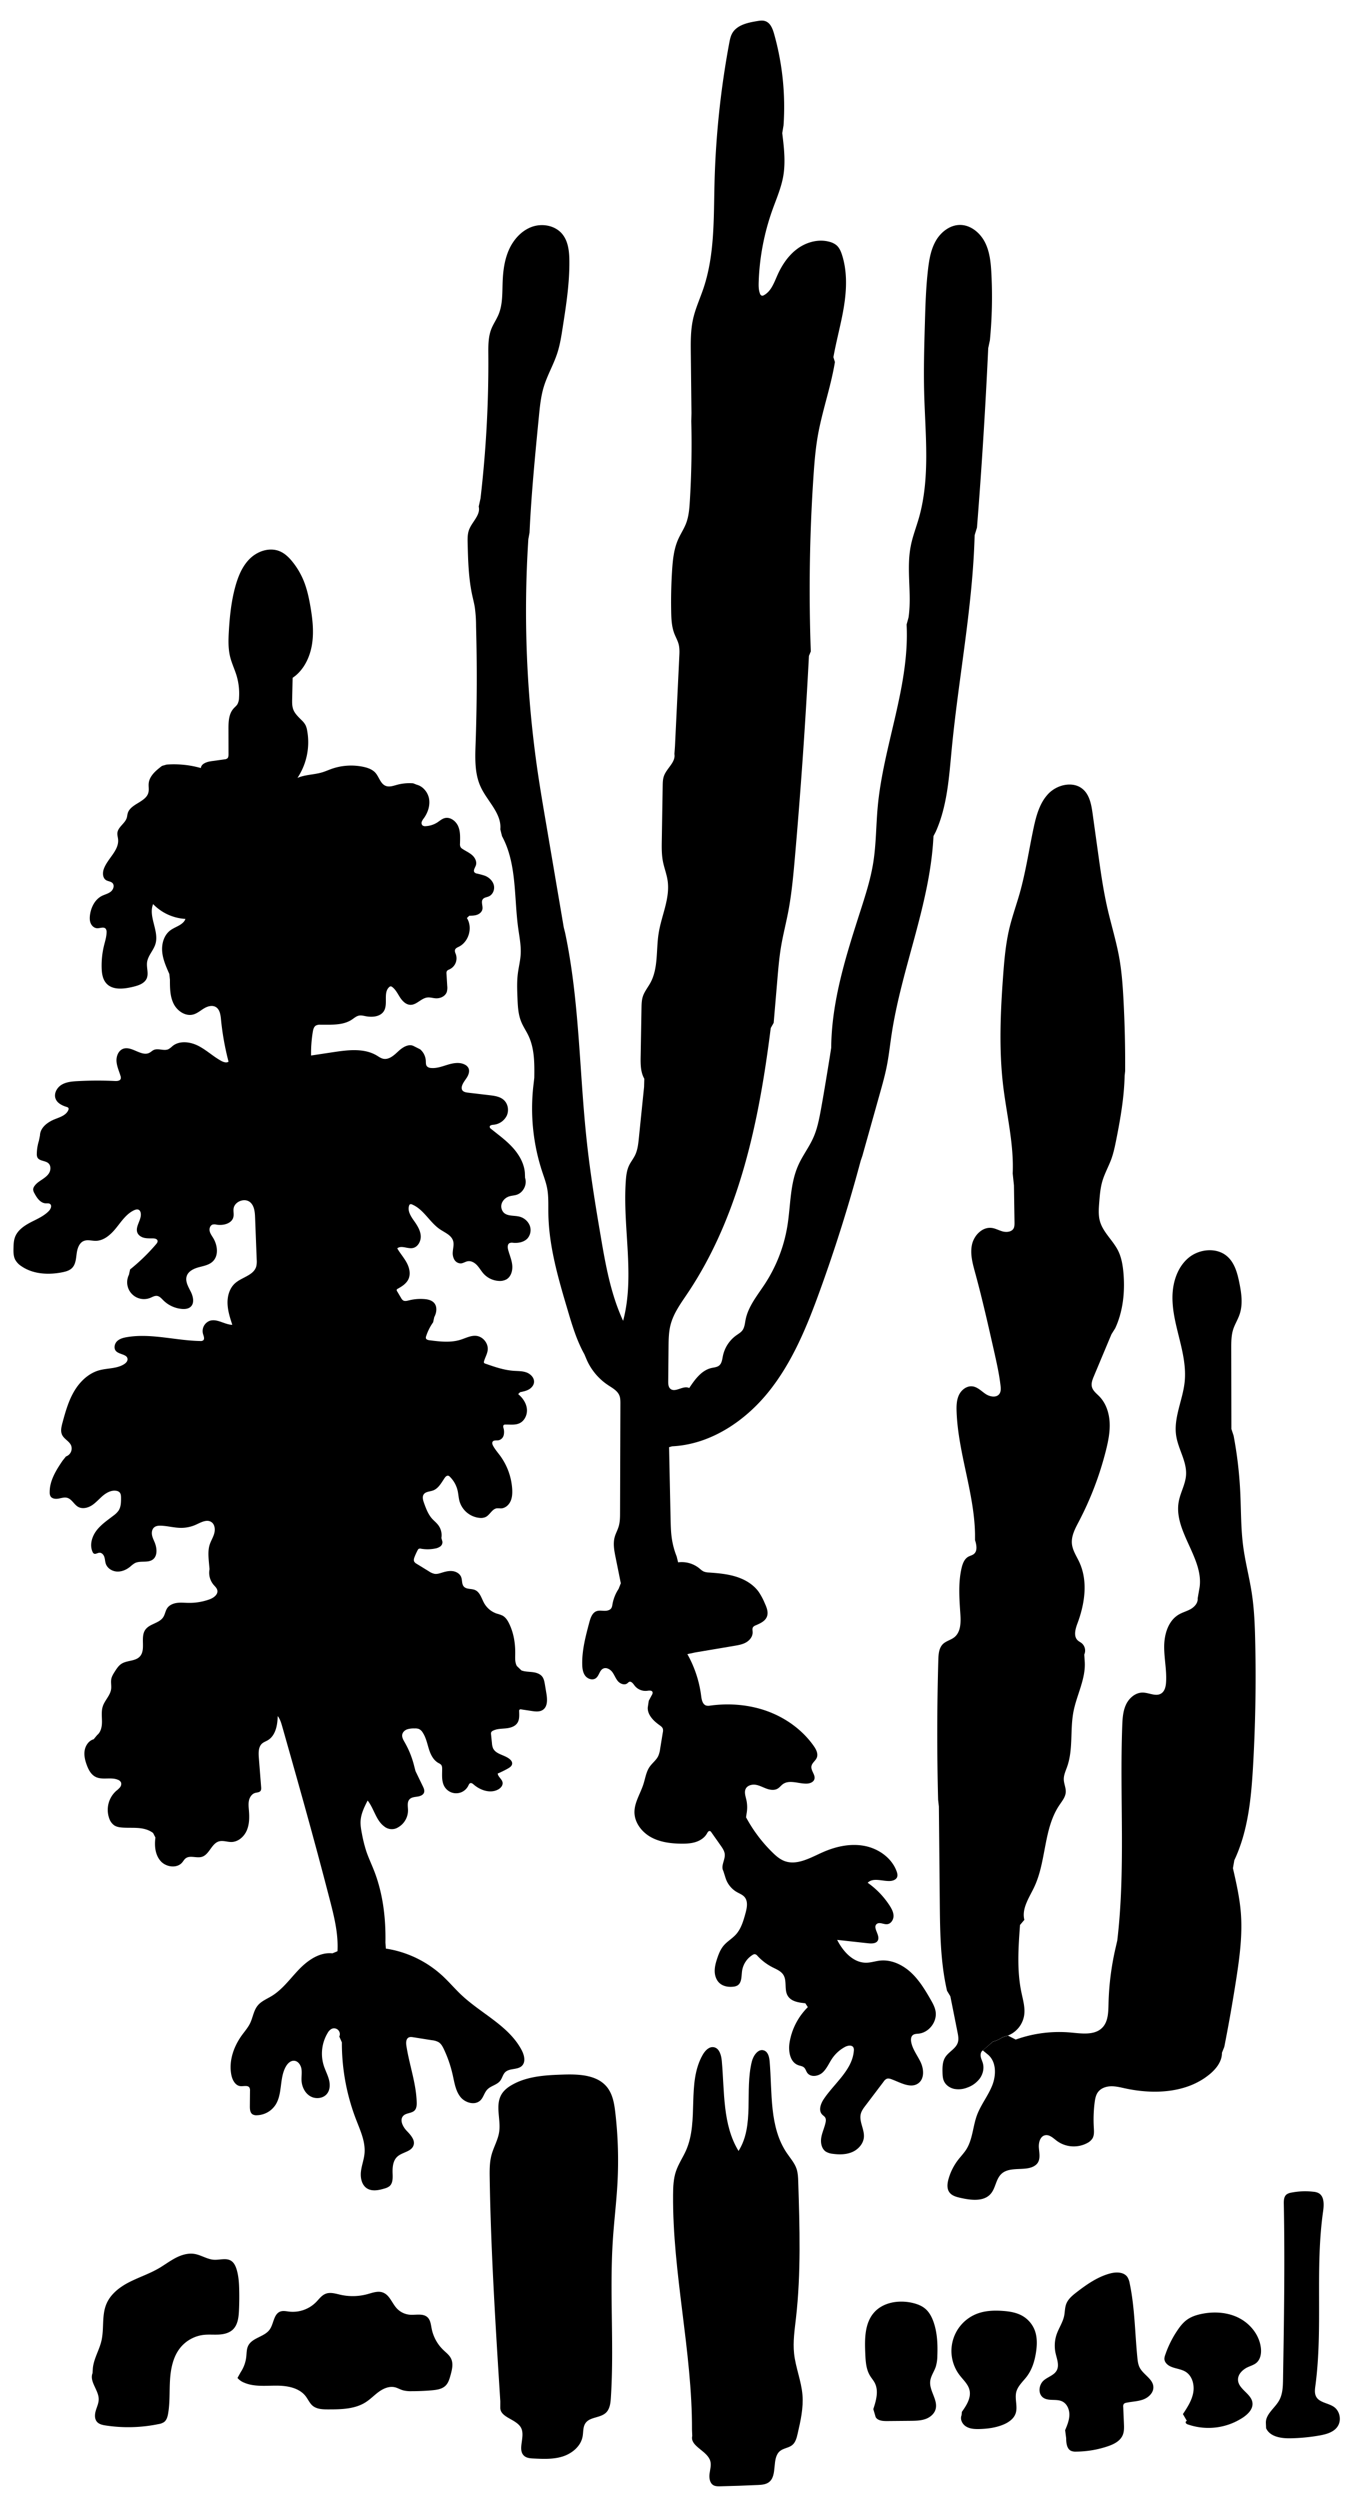 
<svg xmlns="http://www.w3.org/2000/svg" viewBox="0 0 1512 2792" id="illustration" preserveAspectRatio="xMidYMid meet">
    <title>Equisetaceæ</title>
    <path data-name="1" data-official="Equisetum sylvaticum" data-plain="Wood Horse-tail" data-loc="England" d="M234.16,1752.31a20.87,20.87,0,0,0,4.46,17.37c1.63,1.91,3.7,3.68,4.23,6.14,1.05,4.79-4.13,8.52-8.73,10.21a66.48,66.48,0,0,1-24.05,3.9c-4.2-.08-8.42-.53-12.57.08s-8.36,2.43-10.69,5.92c-2,3-2.42,7-4.41,10-4.48,6.92-15.25,7.23-20,14-6,8.54,1,22.37-6.22,30-5.1,5.4-14.25,4-20.48,8.07-3.17,2.06-5.29,5.34-7.33,8.53-1.68,2.63-3.4,5.35-4,8.43-.7,3.7.32,7.54-.18,11.28-.95,7.09-7.07,12.4-9.3,19.21-1.74,5.33-1,11.11-.93,16.72s-1,11.78-5.37,15.37l-3.89,4.67c-5.43,1.54-9.14,6.92-10.07,12.49s.45,11.27,2.43,16.55c1.92,5.12,4.69,10.35,9.53,12.89,7.55,4,17.24,0,25.11,3.31a6.23,6.23,0,0,1,3.44,2.84c.85,1.8.21,4-1,5.59a27,27,0,0,1-4.34,4.06,28.41,28.41,0,0,0-7.62,31,15.47,15.47,0,0,0,5.39,7.38c2.56,1.73,5.73,2.26,8.81,2.51,6,.48,12,.06,17.94.51s12.09,1.9,16.78,5.62l2.61,5.06c-1.29,9.1-.34,19.18,5.69,26.12s18.29,8.69,24.23,1.66c1.25-1.48,2.18-3.25,3.69-4.47,4.86-3.92,12.27,0,18.26-1.79,8.4-2.49,10.7-14.84,19.12-17.26,4.5-1.29,9.26.76,13.95.69,7.53-.12,14.09-5.92,17.09-12.83s3.05-14.72,2.44-22.23c-.3-3.78-.76-7.64.06-11.35s3.25-7.33,6.9-8.39c2.11-.62,4.72-.5,6-2.27.88-1.19.81-2.8.69-4.28l-2.59-32.78c-.45-5.7-.53-12.33,3.84-16,1.77-1.49,4-2.24,6-3.4,8.85-5.12,11.06-16.84,11.24-27.07,2.64,3.22,3.84,7.34,5,11.34,14.89,52.47,29.78,104.93,43.76,157.65q4.52,17,8.94,34.06c5.09,19.51,10.23,39.41,9.11,59.54l-5.61,2.34c-14.22-1.52-27.4,7.61-37.33,17.9s-18.41,22.39-30.64,29.81c-5.38,3.28-11.55,5.69-15.54,10.57-4.6,5.62-5.4,13.39-8.58,19.92-2.31,4.73-5.84,8.73-8.94,13-9.37,12.83-15.06,29.15-11.93,44.71,1.14,5.65,4.5,11.92,10.24,12.4,3.56.3,8.22-1.35,10,1.73a6.58,6.58,0,0,1,.58,3.41l-.16,17.37c0,3.32.24,7.23,3.05,9a8.23,8.23,0,0,0,4.59,1,25.73,25.73,0,0,0,20.82-11.3c8.33-12.55,4.31-30.16,11.84-43.21,1.93-3.33,5.11-6.5,9-6.37,4.37.14,7.51,4.52,8.3,8.82s-.05,8.71.15,13.07c.31,7.05,3.71,14.22,9.81,17.77s14.9,2.49,19-3.22c3.19-4.39,3.17-10.39,1.76-15.62s-4-10.06-5.68-15.22a44.86,44.86,0,0,1,4.26-36.56,11.52,11.52,0,0,1,4.28-4.55,6.49,6.49,0,0,1,8.8,8.52l2.85,6.49A237.43,237.43,0,0,0,398,2367.1c4.73,12.25,10.6,24.8,9.34,37.87-.66,6.85-3.28,13.39-4,20.23s.85,14.68,6.6,18.46,13.36,2.22,19.93.2a15.16,15.16,0,0,0,5.22-2.4c4-3.22,3.86-9.17,3.66-14.28-.26-6.73.27-14.29,5.25-18.84,5.59-5.1,15.82-5.46,18.15-12.67,2-6-3.4-11.68-7.76-16.28s-8.12-12.23-3.64-16.72c3.34-3.35,9.42-2.55,12.65-6,2.16-2.3,2.35-5.78,2.27-8.93-.58-21.45-8.29-42-11.52-63.23-.53-3.41-.48-7.74,2.62-9.27,1.54-.75,3.37-.5,5.07-.23l21.06,3.33a18.87,18.87,0,0,1,7.22,2.16c2.88,1.79,4.57,4.95,6,8a138.54,138.54,0,0,1,9.81,28.7c1.89,8.44,3.15,17.44,8.45,24.27s16.46,10,22.57,3.93c3.37-3.37,4.32-8.57,7.59-12,4-4.23,10.78-5.12,14.37-9.71,2.31-2.95,3-7,5.64-9.66,4.87-4.73,13.88-2.34,18.72-7.1,4.44-4.36,2.65-11.86-.23-17.37-14.16-27.12-44.79-40.62-67.14-61.52-7.4-6.92-13.95-14.73-21.39-21.61A120.3,120.3,0,0,0,431.2,2176l-.46-6.75c.49-27.33-2.8-55-12.79-80.47-2.83-7.22-6.18-14.23-8.64-21.58a154.28,154.28,0,0,1-4.85-19.44c-.94-4.84-1.81-9.76-1.46-14.68.55-8,4.23-15.32,7.83-22.43,7.16,9,9.25,22,18.48,28.88a13.31,13.31,0,0,0,15.94.86,21.82,21.82,0,0,0,10.7-18.89c-.07-4.22-1.2-9.07,1.66-12.18,2.12-2.29,5.57-2.57,8.66-3s6.61-1.64,7.61-4.6c.79-2.32-.3-4.81-1.37-7l-8.19-16.92-1.3-5a102.21,102.21,0,0,0-10.8-27.21c-1.55-2.7-3.3-5.66-2.69-8.71.55-2.72,2.91-4.78,5.5-5.73a24.56,24.56,0,0,1,8.2-1,12.21,12.21,0,0,1,4.89.61,9.78,9.78,0,0,1,4.16,3.83c3.66,5.43,5,12,6.92,18.28s5,12.66,10.73,15.86a10.06,10.06,0,0,1,3,2c1.06,1.26,1.18,3,1.19,4.68,0,6.61-.81,13.66,2.43,19.42a15.14,15.14,0,0,0,26.81-.79c.56-1.14,1.12-2.49,2.34-2.84s2.56.65,3.58,1.54c7.43,6.48,18.5,10.28,27.22,5.69,3-1.57,5.67-4.6,5.14-7.92-.6-3.79-5-6.14-5.45-10a106.8,106.8,0,0,0,11.52-5.65c2-1.15,4.23-2.67,4.58-5s-1.16-4.21-2.86-5.58c-5.88-4.74-15.5-5.27-18.52-12.18a18.47,18.47,0,0,1-1.15-5.48l-1-9.75a4.79,4.79,0,0,1,.19-2.47,4.07,4.07,0,0,1,2-1.73c4.37-2.19,9.47-2.1,14.33-2.59s10.14-1.93,12.86-6c2.52-3.76,2.14-8.66,2-13.19a2.26,2.26,0,0,1,.41-1.66,2.29,2.29,0,0,1,2-.34l11.39,1.74c4.32.67,9.12,1.23,12.73-1.23,5.5-3.74,5-11.84,3.92-18.4l-1.67-10c-.52-3.07-1.09-6.29-3-8.75-2.55-3.28-6.91-4.52-11-5s-8.39-.42-12.26-1.91l-5.08-4.92c-2.19-3.89-1.89-8.63-1.81-13.09.22-11.91-1.68-24-7-34.68-1.69-3.37-3.87-6.71-7.18-8.49a39.11,39.11,0,0,0-6.38-2.21,25.61,25.61,0,0,1-14.14-11.65c-3-5.36-4.64-12.4-10.32-14.77-4.07-1.7-9.5-.51-12.43-3.82-2.45-2.78-1.62-7.11-2.95-10.57-1.45-3.78-5.45-6.12-9.46-6.65s-8.06.47-11.93,1.67c-2.71.83-5.52,1.79-8.33,1.36a17.55,17.55,0,0,1-6.35-2.81l-13.72-8.42a7,7,0,0,1-2.59-2.27c-1-1.69-.34-3.81.37-5.61a71,71,0,0,1,3.4-7.36,3.73,3.73,0,0,1,1.12-1.42,3.86,3.86,0,0,1,2.75-.16,42.29,42.29,0,0,0,15.62-.22,13.71,13.71,0,0,0,5.72-2.28,5.92,5.92,0,0,0,2.44-5.39l-1.17-4.09a18.73,18.73,0,0,0-3.4-14.27c-2.06-2.76-4.85-4.89-7.13-7.47-4.33-4.9-6.65-11.22-8.87-17.37-1.13-3.15-2.21-6.89-.3-9.65,2.19-3.14,6.78-3,10.38-4.3,6-2.19,9.29-8.54,12.9-13.86,1-1.47,2.54-3.08,4.25-2.6a4.13,4.13,0,0,1,1.7,1.17,31.8,31.8,0,0,1,8.61,15.37c.94,4,1.08,8.23,2.21,12.21a26,26,0,0,0,22.68,18.34,12.77,12.77,0,0,0,6.42-1c4.83-2.33,7.17-9,12.49-9.71a37.23,37.23,0,0,1,4.35.11c4.69,0,8.84-3.5,10.87-7.72s2.24-9.09,2-13.76a70.65,70.65,0,0,0-13.43-37.28c-2.71-3.7-5.8-7.17-7.95-11.22-.74-1.4-1.36-3.17-.5-4.51,1.26-2,4.28-1.23,6.62-1.6a7.65,7.65,0,0,0,5.7-5.47,15.45,15.45,0,0,0-.19-8.23c-.31-1.22-.57-2.78.46-3.49a2.86,2.86,0,0,1,1.61-.36c5.31-.11,10.91.8,15.73-1.42,5.92-2.71,9.06-9.78,8.34-16.24s-4.71-12.22-9.73-16.35l2.17-2.16c3.32-.66,6.71-1.34,9.67-3s5.47-4.49,5.86-7.85c.57-5-3.6-9.38-8.26-11.12s-9.79-1.54-14.75-1.91c-10.81-.81-21.19-4.42-31.42-8a2.3,2.3,0,0,1-1.46-1,2.13,2.13,0,0,1,0-1.45c1.16-4.33,3.67-8.3,4.15-12.76.8-7.48-5.28-15-12.76-15.81-6-.65-11.75,2.52-17.56,4.34-11.14,3.5-23.14,2.06-34.72.6-1.6-.2-3.51-.66-4-2.2a4,4,0,0,1,.25-2.38,56.09,56.09,0,0,1,7.78-15.45l1.29-5.89c2.67-4.91,3.54-11.53-.13-15.75-2.72-3.11-7.13-4.07-11.25-4.36a53.51,53.51,0,0,0-17,1.49c-2.19.55-4.68,1.19-6.56-.06a7.56,7.56,0,0,1-2.1-2.58l-4.54-7.64a2.13,2.13,0,0,1-.43-1.57,2.09,2.09,0,0,1,1.15-1.11c4.78-2.66,9.71-5.8,12-10.76,2.68-5.8,1.08-12.74-1.95-18.37s-7.35-10.45-10.55-16c4.51-3.69,11.24.61,17-.3,6.12-1,9.77-7.94,9.22-14.11s-4.13-11.59-7.7-16.64-7.36-11.13-5.2-16.88a2.39,2.39,0,0,1,.83-1.22,2.65,2.65,0,0,1,2.44.14c13,5.42,19.61,20,31.3,27.84,5.49,3.67,12.61,6.46,14.52,12.79,1.21,4-.13,8.3-.38,12.49a14.62,14.62,0,0,0,1.8,8.55,8.32,8.32,0,0,0,7.36,4.12c2.63-.2,4.92-1.93,7.52-2.39,3.92-.7,7.8,1.61,10.51,4.54s4.64,6.48,7.32,9.43a24.9,24.9,0,0,0,16.87,8,15.33,15.33,0,0,0,8.62-1.75c5.15-3,7-9.69,6.49-15.63s-3-11.49-4.57-17.24c-.75-2.74-.92-6.39,1.62-7.66a7.4,7.4,0,0,1,3.89-.3c5.89.52,12.39-.7,16.29-5.14a14.22,14.22,0,0,0,2.09-14.65,17,17,0,0,0-11.66-9.51c-5.83-1.39-12.79-.2-17.12-4.34a10.18,10.18,0,0,1-2.11-10.84,13.1,13.1,0,0,1,8.5-7.45c2.55-.77,5.26-.85,7.81-1.64,7.54-2.32,12.16-11.47,9.57-18.92l-.23-5.89c-.91-10.6-6.6-20.3-13.77-28.16S557,1267.3,548.73,1260.6a3.2,3.2,0,0,1-1.51-2.23c0-1.71,2.3-2.18,4-2.32a18.38,18.38,0,0,0,15.08-10.16c2.65-5.78,1.44-13.25-3.27-17.51-4.25-3.85-10.34-4.69-16-5.36l-24-2.83c-2.56-.3-5.53-.88-6.66-3.19a5.92,5.92,0,0,1-.14-4.13c1-3.63,3.62-6.55,5.6-9.75s3.31-7.35,1.53-10.66a9.16,9.16,0,0,0-3.93-3.61c-5.77-3-12.8-1.79-19,.09s-12.57,4.36-19,3.66a6.46,6.46,0,0,1-4.23-1.75c-1.45-1.63-1.24-4.07-1.35-6.24a18.16,18.16,0,0,0-6.38-12.87l-6.79-3.39c-5.72-3.28-12.72,1.08-17.53,5.59s-10.56,9.8-17,8.36c-2.61-.59-4.82-2.24-7.13-3.61-14.21-8.43-32.06-6.23-48.39-3.76l-25,3.77a146.26,146.26,0,0,1,1.93-26.43c.45-2.68,1.18-5.66,3.5-7.06a9.59,9.59,0,0,1,4.84-.93c12.11-.09,25.22,1,35.3-5.66,2.5-1.66,4.83-3.81,7.76-4.44,2.51-.55,5.11.11,7.63.6,7.42,1.44,16.54.69,20.46-5.78,4.84-8-1.06-20.38,5.84-26.68a2.84,2.84,0,0,1,1.53-.84,3.09,3.09,0,0,1,2.09.84c3.84,3,6,7.63,8.67,11.7s6.63,8,11.51,8.08c7,.14,12-7.47,19-8.22,3-.32,6,.69,9,.92,5.2.39,11-2.19,12.63-7.14a18,18,0,0,0,.46-6.71l-.81-13.53a5.27,5.27,0,0,1,.39-2.9c.66-1.15,2-1.61,3.25-2.17a13.64,13.64,0,0,0,6.93-16.3c-.62-1.79-1.63-3.68-1-5.46s2.6-2.58,4.28-3.41c11.17-5.57,15.61-21.45,8.95-32l2.68-2.59c3,0,6-.07,8.82-1.1s5.32-3.29,5.85-6.22c.68-3.79-1.91-8.27.54-11.24,1.54-1.88,4.31-2,6.55-3,4.62-2,6.88-7.74,5.65-12.6s-5.32-8.65-10-10.5a85.54,85.54,0,0,0-9.11-2.46,4.81,4.81,0,0,1-2.4-1.18c-1.91-2.06.43-5.14,1.39-7.78,1.47-4-.8-8.62-4-11.49s-7.28-4.59-10.86-7a6.74,6.74,0,0,1-2.16-2,7.34,7.34,0,0,1-.66-4c.15-6.5.56-13.26-2-19.25s-9.08-10.89-15.34-9.11c-3,.86-5.41,3.06-8,4.75a26.55,26.55,0,0,1-13,4.17,5.08,5.08,0,0,1-3.52-.78,3.89,3.89,0,0,1-.89-4.12,13.89,13.89,0,0,1,2.27-3.82c4.4-6.11,7.06-13.76,6-21.22S473,878.19,465.74,876.3l-4-1.57a53,53,0,0,0-18.08,1.69c-4.12,1.13-8.54,2.75-12.53,1.22-6-2.3-7.42-10-11.71-14.77-3.29-3.63-8.16-5.37-12.94-6.43a65.88,65.88,0,0,0-36.11,2.24c-3.4,1.21-6.7,2.7-10.16,3.76-9.11,2.78-19.07,2.47-27.8,6.27a72.11,72.11,0,0,0,10.78-53.24,20.94,20.94,0,0,0-1.8-5.77,21.65,21.65,0,0,0-3.87-5c-3.71-3.79-7.9-7.43-9.77-12.4-1.4-3.73-1.34-7.83-1.25-11.81l.52-23.53,3.1-2.31c10.66-8.79,16.66-22.29,18.69-36s.44-27.61-1.9-41.23c-1.66-9.66-3.72-19.31-7.37-28.41a85.12,85.12,0,0,0-12.52-21.45c-4-5-8.66-9.6-14.54-12-11-4.56-24.17-.32-32.79,7.87s-13.39,19.65-16.58,31.1c-4.6,16.48-6.41,33.61-7.38,50.69-.54,9.52-.81,19.21,1.5,28.46,1.73,6.95,4.87,13.46,7,20.31a70.12,70.12,0,0,1,2.88,25.27,15.77,15.77,0,0,1-1.8,7.17c-1.15,1.89-3,3.28-4.43,4.94-5.31,6-5.57,14.83-5.55,22.85l.06,28c0,1.69-.1,3.61-1.38,4.71a5.87,5.87,0,0,1-3.13,1.06l-14.47,2c-5.09.7-11.42,2.61-11.95,7.71a109.83,109.83,0,0,0-38.34-3.88l-5.06,1.47c-6.79,5.12-14.17,11.26-14.91,19.74-.28,3.27.49,6.61-.26,9.8-2.55,11-20,12.54-23.16,23.37-.48,1.66-.56,3.42-1.07,5.07-1.95,6.41-9.78,10.16-10.46,16.82-.24,2.43.55,4.84.78,7.27,1.15,12.32-11.6,21.19-15.89,32.79-1.64,4.42-1.51,10.34,2.53,12.77,2.21,1.32,5.17,1.3,7,3.12,2.66,2.64,1.06,7.43-1.88,9.73s-6.78,3.1-10.1,4.82c-7.5,3.9-11.75,12.32-13,20.68-.48,3.22-.57,6.62.66,9.63s4,5.57,7.29,5.68,7.37-2,9.51.57a5.66,5.66,0,0,1,1,3.68c0,5-1.59,9.92-2.8,14.82a94.61,94.61,0,0,0-2.71,25.14c.16,6.22,1.14,12.88,5.35,17.47,7.07,7.7,19.42,6.18,29.58,3.75,6.07-1.46,12.91-3.65,15.41-9.37,2.41-5.53-.34-11.93.4-17.91.94-7.54,7.21-13.34,9.39-20.62,4.35-14.47-8.3-30.52-2.62-44.52a54.52,54.52,0,0,0,36.13,16.56c-2.41,6.79-11.06,8.47-16.85,12.75-7.11,5.25-9.86,14.86-9.13,23.67s4.41,17,8,25.11l.65,6.44c0,9.1.06,18.58,4.11,26.73s13.34,14.47,22.1,12c4.4-1.23,7.94-4.4,11.86-6.75s9-3.89,13-1.66c4.61,2.58,5.51,8.71,6,14a300.51,300.51,0,0,0,8.44,47.16c-2.47,1.63-5.78.43-8.38-1-8.89-4.91-16.4-12.1-25.45-16.71s-20.9-6.13-28.79.26a24.42,24.42,0,0,1-4.41,3.41c-5.09,2.48-11.59-1.41-16.7,1-1.64.79-2.94,2.15-4.53,3-9,4.95-19.91-7.94-29.57-4.36-5.27,2-7.73,8.29-7.38,13.91s2.78,10.86,4.43,16.24a5.52,5.52,0,0,1,.26,3.37c-.81,2.29-3.88,2.56-6.3,2.45q-20.91-1-41.83.13c-6.16.32-12.56.86-17.84,4s-9,9.83-6.82,15.6c1.84,4.92,7.11,7.62,12.14,9.14.92.28,2,.63,2.32,1.52a2.78,2.78,0,0,1-.19,2c-2.33,5.78-9.18,7.93-15,10.22-8.12,3.2-16.48,9.43-16.7,18.16l-1.2,6a51.84,51.84,0,0,0-2.33,14.3,9.12,9.12,0,0,0,.68,4.28c2.17,4.24,8.81,3.34,12.32,6.56,2.79,2.56,2.75,7.16.93,10.47s-5,5.6-8.16,7.71-6.4,4.23-8.52,7.36a6.87,6.87,0,0,0-1.34,3.71,8.81,8.81,0,0,0,1.27,3.91c2.78,5.38,6.82,11.31,12.88,11.56,1.62.06,3.41-.27,4.73.69,2.35,1.71.85,5.48-1.14,7.61-5.62,6-13.48,9.19-20.74,13s-14.59,8.89-17.36,16.61c-1.36,3.76-1.5,7.83-1.6,11.83-.12,4.5-.15,9.21,1.91,13.21a20.72,20.72,0,0,0,6.94,7.24c13.1,9,30.35,9.9,45.93,6.72,3.8-.77,7.74-1.87,10.52-4.59,4.1-4,4.53-10.33,5.26-16s2.68-12.15,8-14.32c4.17-1.71,8.89-.11,13.39-.16,9.34-.11,17-7.22,22.87-14.5s11.27-15.52,19.69-19.55c1.91-.92,4.34-1.53,6-.23a4.67,4.67,0,0,1,1.51,2.57c2,7.67-6.74,15.76-3.41,23,1.36,2.92,4.45,4.71,7.6,5.41s6.4.52,9.62.57c2.07,0,4.65.55,5.13,2.56.35,1.46-.69,2.86-1.66,4a217,217,0,0,1-29,28.11l-1.27,5.89a18.78,18.78,0,0,0,23.77,25.88c2.47-1,4.91-2.54,7.55-2.22,2.91.37,5,2.87,7.07,4.94a33.51,33.51,0,0,0,20.89,9.63c3.36.27,7-.09,9.56-2.32,4.6-4.06,2.93-11.59.16-17.07s-6.37-11.5-4.44-17.32c1.8-5.44,7.73-8.26,13.25-9.78s11.54-2.51,15.72-6.43c6.94-6.5,5.54-18.21.58-26.34-1.52-2.5-3.36-4.92-3.94-7.79s.63-6.39,3.44-7.22a9.6,9.6,0,0,1,4.29.14c7.56,1.26,17.27-1.22,18.85-8.72.63-3-.22-6.07.14-9.08,1-8,12.37-12.49,18.53-7.22,4.72,4,5.31,11,5.54,17.2l1.79,46.8a24.23,24.23,0,0,1-.57,7.93c-3,9.76-15.85,11.71-23.51,18.45-6.2,5.46-8.72,14.17-8.52,22.43s2.77,16.25,5.33,24.1c-8.55-.26-16.68-7-24.88-4.6a12.18,12.18,0,0,0-7.86,14.68c.78,2.55,2.19,5.87,0,7.39a4.93,4.93,0,0,1-3,.59c-27.41-.44-54.83-8.88-81.87-4.37-4,.67-8.21,1.73-11.14,4.57s-4,8-1.26,11c3.69,4.08,12.55,3.42,12.93,8.91.17,2.45-1.84,4.5-3.92,5.82-8.1,5.13-18.53,4.2-27.78,6.78-12.09,3.38-21.77,12.82-28.1,23.67s-9.73,23.11-13,35.24c-1.15,4.35-2.26,9.14-.32,13.19,2.26,4.74,8.08,7.08,10.11,11.92a9.44,9.44,0,0,1-5.79,12.18l-3.74,4.65c-7.31,10.7-14.59,22.45-14.46,35.41a8.57,8.57,0,0,0,.93,4.39c1.7,2.82,5.65,3.2,8.89,2.63s6.56-1.75,9.73-.89c5.19,1.41,7.62,7.5,12.31,10.13s10.83,1.17,15.37-1.79,8.09-7.22,12.25-10.71,9.43-6.31,14.8-5.49a6.5,6.5,0,0,1,3.81,1.74c1.51,1.58,1.63,4,1.65,6.18,0,4.87-.06,10-2.7,14.14a24,24,0,0,1-5.78,5.68c-6.71,5.17-13.91,10-19,16.73s-7.85,16.11-4.32,23.81a3.94,3.94,0,0,0,1.3,1.75c1.84,1.22,4.15-.71,6.35-.85,2.6-.16,4.68,2.25,5.49,4.72s.79,5.16,1.63,7.62c1.75,5.11,7.16,8.43,12.56,8.69s10.68-2.13,14.85-5.57a30.46,30.46,0,0,1,4.9-3.75c6.1-3.25,14.44,0,20.07-4s4.91-12.81,2.23-19.28c-1.14-2.75-2.52-5.44-3-8.38s.07-6.25,2.29-8.23,5.35-2.15,8.26-2c7.3.36,14.48,2.38,21.79,2.42a40.59,40.59,0,0,0,16.92-3.62c5.45-2.48,11.82-6.18,16.89-3,4,2.47,4.68,8,3.5,12.56s-3.82,8.5-5.21,12.94c-1.84,5.92-1.39,12.29-.93,18.47Z"></path>
    <path data-name="1a" data-official="" data-plain="Disk, with Spores" data-loc="" d="M1321.93,2695.83c4.91-7.43,9.93-15.12,11.53-23.89s-1.11-18.94-8.75-23.53c-6.73-4-16.21-3.29-21.36-9.23a8.12,8.12,0,0,1-2.13-4.85,11.84,11.84,0,0,1,.84-4.3,114.52,114.52,0,0,1,13.86-27.91c3-4.46,6.46-8.77,10.87-11.88,4.58-3.23,10-5,15.51-6.19,14.1-3,29.34-2.13,42.19,4.41s22.92,19.15,24.56,33.47c.69,6-.36,12.65-4.9,16.57-2.71,2.33-6.26,3.35-9.52,4.83-5.94,2.7-11.56,8.14-11.12,14.65.69,10.29,15.22,15.25,16.17,25.52.61,6.54-4.7,12.07-10.12,15.79a69.9,69.9,0,0,1-61.94,8.14,4,4,0,0,1-2.51-1.75c-.45-.94.3-2.4,1.31-2.14Z"></path>
    <path data-name="1b" data-official="" data-plain="Spore, wrapped round by elater, magnified" data-loc="" d="M1190.29,2713.79c2.33-5.49,4.67-11.16,4.76-17.12s-2.59-12.37-8-15c-6.65-3.2-15.5.08-21.42-4.33s-4.76-14.17.65-19c4.61-4.13,11.59-5.75,14.57-11.17,3.22-5.85.19-13-1.24-19.48a39.17,39.17,0,0,1,1.29-21.16c2.42-6.89,6.76-13.08,8.27-20.22.94-4.47.74-9.2,2.35-13.46,2.1-5.52,6.9-9.48,11.57-13.09,11.32-8.74,23.37-17.12,37.17-20.9,6.9-1.89,15.63-1.95,19.68,4a19.25,19.25,0,0,1,2.53,7.08c5.69,27.13,5.81,55.08,8.53,82.67.38,3.87.84,7.84,2.63,11.3,4.13,8,14.87,12.62,15.28,21.62.29,6.43-5.33,11.77-11.37,14s-12.64,2.28-18.93,3.65a4.6,4.6,0,0,0-2.76,1.34,4.91,4.91,0,0,0-.64,3.26l.79,18.5c.2,4.48.36,9.15-1.45,13.25-2.93,6.65-10.19,10.15-17.08,12.43a114.46,114.46,0,0,1-34.76,5.79,13.29,13.29,0,0,1-5.61-.8c-4.91-2.2-5.63-8.75-5.63-14.13Z"></path>
    <path data-name="1c" data-official="" data-plain="Spore, wrapped round by elater, magnified" data-loc="" d="M1074.93,2693.31c5.14-7.23,10.55-15.7,8.5-24.34-1.55-6.55-7-11.29-11.08-16.65a44.55,44.55,0,0,1,20.28-68.86c8.77-3.17,18.32-3.52,27.62-2.89,7.81.53,15.79,1.79,22.55,5.72a31.65,31.65,0,0,1,13.59,16.1c2.86,7.67,2.62,16.15,1.39,24.25-1.44,9.55-4.29,19.12-10.06,26.88-4.27,5.74-10.19,10.66-12,17.58-2,7.88,1.93,16.55-.81,24.2-2.12,5.89-7.77,9.79-13.54,12.21-8.46,3.55-17.74,4.75-26.91,5-5,.12-10.26-.12-14.58-2.64s-7.27-8-5.36-12.67Z"></path>
    <path data-name="1d" data-official="" data-plain="Spore, wrapped round by elater, magnified" data-loc="" d="M975.94,2690.26c3.14-9.53,6.21-20.3,1.63-29.23-1.5-2.93-3.74-5.42-5.43-8.24-4.32-7.22-4.8-16-5.17-24.42-.7-15.88-.86-33.43,9.44-45.54s28.57-14.81,44-11c4.72,1.17,9.4,2.91,13.17,6,4.87,3.94,7.86,9.75,9.86,15.68,4,11.77,4.53,24.41,4.08,36.82a44.86,44.86,0,0,1-1.75,12.49c-1.84,5.6-5.67,10.59-6.25,16.45-1.09,10.8,9.1,21.1,5.92,31.47-1.61,5.23-6.43,9-11.61,10.73s-10.77,1.82-16.25,1.88l-26.46.27c-4.67,0-10.24-.39-12.57-4.44Z"></path>
    <path data-name="2" data-official="Equisetum hyemale" data-plain="Dutch Rush" data-loc="England" d="M927.39,1179.66c-3.17,19.59-6.35,39.18-9.88,58.7-2,10.92-4.08,21.92-8.59,32.05-4.73,10.66-12,20-16.76,30.69-9.45,21-8.55,45-12.22,67.76A167.9,167.9,0,0,1,855,1433.44c-8.4,12.92-18.86,25.27-21.81,40.4-.8,4.14-1.11,8.62-3.7,12-1.73,2.23-4.27,3.65-6.57,5.28a37.86,37.86,0,0,0-15.09,23.17c-.77,3.82-1.17,8.17-4.19,10.63-2.36,1.9-5.61,2.06-8.56,2.73-11.17,2.56-18.56,12.87-24.89,22.42-6.43-3.6-15.66,5.68-21.12.73-2.22-2-2.35-5.39-2.32-8.38l.36-38.1c.08-8.4.17-16.89,2.28-25,3.35-12.9,11.49-23.92,18.92-35,58.24-86.75,80-192.61,93-296.28l3.29-5.8L868.7,1094c1.07-12.58,2.14-25.17,4.26-37.62s5.29-24.7,7.69-37.1c3.93-20.21,5.83-40.75,7.62-61.26Q898.13,845.35,904,732.45l2.08-5a1888.82,1888.82,0,0,1,3-195.64c1-14.92,2.19-29.85,4.74-44.58,4.86-28,14.63-54.91,19.21-82.92l-1.68-5.45c3.36-19,8.73-37.7,11.79-56.8s3.74-39-2.17-57.43c-1.26-3.91-2.91-7.88-6-10.61a19.47,19.47,0,0,0-7.6-3.88c-12.18-3.55-25.72,0-36,7.45s-17.58,18.39-22.72,30c-3.65,8.25-6.93,17.67-14.86,22a3.43,3.43,0,0,1-2.54.55,3.48,3.48,0,0,1-2-2.34c-1.57-4.15-1.55-8.71-1.4-13.14a265.87,265.87,0,0,1,15.25-80c4.45-12.47,9.86-24.72,12.16-37.76,2.8-15.9.86-32.22-1.1-48.25l1.44-8.6A300.57,300.57,0,0,0,865.07,37.83c-1.63-5.77-4.14-12.26-9.82-14.22-3-1.05-6.33-.54-9.49,0-10.52,1.74-22.45,4.44-27.6,13.77-1.79,3.25-2.52,7-3.2,10.61a988.07,988.07,0,0,0-16.47,156.5c-1,39.63.26,80.22-12.45,117.78-3.81,11.27-8.86,22.17-11.47,33.78-2.86,12.68-2.73,25.82-2.58,38.82q.38,33.3.74,66.59l-.22,8.89q1.11,44.58-1.6,89.14c-.52,8.45-1.16,17-4.19,24.94-2.39,6.23-6.19,11.83-8.89,17.93-4.82,10.88-6,23-6.77,34.84q-1.45,22.81-1,45.7c.15,8.33.52,16.83,3.51,24.61,1.52,4,3.72,7.72,4.8,11.85,1.18,4.51,1,9.26.74,13.93l-4.8,99.81-.64,8.9c1.6,9.16-8.61,15.84-11.72,24.6-1.23,3.48-1.31,7.23-1.37,10.92q-.51,30.21-1,60.44c-.14,8.08-.27,16.22,1.28,24.15,1.39,7.11,4.12,13.93,5.19,21.09,3,19.87-6.88,39.19-10,59-3,18.62-.2,38.83-9.24,55.37-2.8,5.12-6.67,9.73-8.44,15.29-1.31,4.1-1.4,8.47-1.48,12.78q-.46,26.86-.95,53.74c-.16,8.64-.19,17.75,4.08,25.25l-.25,9.15-5.86,57.26c-.66,6.46-1.36,13.07-4.18,18.92-2,4.13-5,7.72-6.89,11.88-2.42,5.23-3.09,11.09-3.5,16.84-3.71,52.17,10.45,105.77-3,156.3-13.72-29.59-19.55-62.14-25-94.29-6-35-11.64-70-15.5-105.24-8.53-78-8.09-157.2-24.37-234l-1.45-5.75-20-117.53c-3.07-18-6.14-36-8.81-54a1243.75,1243.75,0,0,1-10.78-262.11l1.33-7.21c2-43.3,6.23-86.46,10.45-129.6,1.1-11.32,2.23-22.72,5.57-33.59,3.92-12.76,10.8-24.43,14.95-37.12,3.05-9.33,4.57-19.08,6.08-28.78,3.85-24.62,7.7-49.38,7.48-74.31-.1-10.66-1.25-22.09-8.09-30.26-8-9.51-22.38-12.06-34-7.79s-20.5,14.33-25.51,25.66-6.55,23.9-7,36.29c-.42,12.19.1,24.83-4.64,36.08-2.33,5.51-5.84,10.47-8,16-3.53,9-3.4,18.9-3.33,28.55a1302.32,1302.32,0,0,1-8.75,160.62l-2,9.11c2.33,9.36-7.5,17-10.83,26-1.76,4.78-1.66,10-1.53,15.1.46,19.22,1,38.56,5,57.36,1,4.7,2.24,9.36,3,14.11A153.81,153.81,0,0,1,532,699.29q1.8,65.41-.5,130.85c-.59,16.55-1.23,33.84,5.79,48.84,7.48,16,23.52,29.58,21.82,47.14l1.91,7.66c16.67,30.75,13.31,67.92,18.07,102.58,1.33,9.76,3.35,19.54,2.77,29.38-.43,7.29-2.28,14.41-3.18,21.65-1.11,9-.75,18.08-.39,27.13s.78,18.09,4.14,26.39c2.21,5.47,5.63,10.37,8.15,15.7,6.83,14.43,6.73,31.05,6.5,47l-1,8.58a225.93,225.93,0,0,0,9.88,96.35c2,6,4.21,11.91,5.42,18.1,1.81,9.23,1.29,18.74,1.42,28.15.5,36.92,11.09,72.87,21.6,108.27,5,16.85,10.06,33.86,18.64,49.2l2.57,6.09a66,66,0,0,0,23.85,28.39c4.86,3.23,10.52,6.21,12.7,11.62,1.15,2.85,1.15,6,1.15,9.07l-.39,121c0,5.62,0,11.35-1.72,16.73-1.2,3.85-3.21,7.41-4.28,11.3-2,7.34-.51,15.13,1,22.59l5.85,29-2.47,6.26a46,46,0,0,0-6.93,17.49,11.09,11.09,0,0,1-1.06,3.78c-1.5,2.58-4.91,3.29-7.89,3.23s-6.09-.63-8.88.44c-4.71,1.81-6.58,7.34-7.89,12.2-4.12,15.36-8.27,31-8,46.86.07,4.54.6,9.34,3.33,13s8.32,5.43,11.95,2.71,4-8.67,8.09-10.66c3.59-1.77,7.93.73,10.3,3.94s3.68,7.17,6.31,10.18,7.54,4.75,10.59,2.16a9.34,9.34,0,0,1,1.72-1.43c2.38-1.15,4.52,1.79,6.08,3.91a15.46,15.46,0,0,0,14.27,6c2.21-.31,5.26-.65,5.93,1.48a4.18,4.18,0,0,1-.71,3.1l-3.48,6.53-1.17,7.69c-.24,8.2,6.48,14.83,13.17,19.58,1.5,1.07,3.13,2.22,3.7,4a8.37,8.37,0,0,1,0,4l-3,18.36a29.81,29.81,0,0,1-2.13,8.09c-2.23,4.67-6.71,7.83-9.64,12.09-3.92,5.68-4.83,12.82-6.94,19.39-3.38,10.56-10.12,20.41-10,31.49.17,11.61,8.27,22.05,18.44,27.67s22.1,7.09,33.71,7.23c5.46.06,11-.16,16.22-1.81s10.11-4.9,12.75-9.69c.72-1.31,1.78-3,3.23-2.59a3.07,3.07,0,0,1,1.57,1.39l10.4,14.75c2.1,3,4.28,6.16,4.58,9.8.53,6.32-4.64,13-1.64,18.53l2.56,8a27.82,27.82,0,0,0,12.64,15.71c2.93,1.67,6.26,2.87,8.48,5.41,4.27,4.86,2.78,12.3,1.05,18.54-2.32,8.33-4.81,17-10.62,23.41-4.16,4.59-9.78,7.72-13.77,12.48-3.42,4.09-5.45,9.16-7.14,14.23-1.55,4.65-2.87,9.46-2.78,14.36s1.77,9.94,5.42,13.22c4,3.61,9.84,4.59,15.21,4a11.64,11.64,0,0,0,4.75-1.36c5-3,4.4-10.27,5.18-16.09a25.37,25.37,0,0,1,11.7-18,4.34,4.34,0,0,1,2.76-.87,5,5,0,0,1,2.77,1.9,60,60,0,0,0,16.71,12.67c4.45,2.29,9.47,4.24,12.17,8.46,4.36,6.82.77,16.53,4.94,23.46,3.81,6.33,12.27,7.64,19.63,8.3l2.84,4.35a71.92,71.92,0,0,0-20.41,39.36c-1.6,9.74.39,22.1,9.68,25.45,2.2.8,4.73,1,6.48,2.6s2.25,4,3.59,5.93c3.7,5.22,12.21,4.05,17-.21s7.21-10.48,10.81-15.76a40.84,40.84,0,0,1,14.34-12.93c3.11-1.67,7.83-2.48,9.45.65a6.63,6.63,0,0,1,.46,3.59c-1.65,21.43-21.53,36.06-33.54,53.89-3.53,5.24-6.23,12.82-1.85,17.38,1.1,1.15,2.58,2,3.39,3.34,1,1.71.79,3.87.36,5.81-1.24,5.64-3.84,10.93-4.77,16.62s.29,12.34,5.06,15.58a18.4,18.4,0,0,0,7.9,2.51c7.29,1,15,.91,21.68-2s12.38-9.17,13-16.5c.76-8.95-5.76-17.8-3.37-26.46.9-3.28,3-6.08,5.06-8.79l20.42-26.95a8.44,8.44,0,0,1,3.48-3.13c1.69-.62,3.58-.1,5.27.53,10,3.72,21.69,10.86,30.18,4.36,6.7-5.13,6-15.6,2.43-23.26s-9.2-14.52-10.63-22.83c-.45-2.64-.3-5.74,1.74-7.47,1.8-1.53,4.39-1.48,6.73-1.73,11.6-1.27,20.79-13.48,18.78-25-.83-4.8-3.27-9.16-5.7-13.39-6.28-10.9-12.93-21.83-22.24-30.28s-21.77-14.24-34.27-12.86c-5.06.56-10,2.26-15.07,2.34-14.59.25-26.1-12.49-32.69-25.51l34.78,3.82c4,.43,9,.35,10.73-3.24,2.88-5.86-6.37-14.32-1.23-18.35,3.11-2.44,7.56.61,11.5.28,4.22-.35,7.17-4.82,7.22-9.06s-2.07-8.18-4.37-11.75a92.65,92.65,0,0,0-24.5-25.46c6.16-6.24,16.6-1.43,25.34-2,3.13-.22,6.59-1.58,7.62-4.54.67-1.93.15-4.05-.54-6-5.39-15.18-20.34-25.69-36.18-28.66s-32.31.75-47,7.34c-13.72,6.14-28.77,15-42.73,9.39-4.89-2-9-5.53-12.73-9.21a163,163,0,0,1-29.71-39.43l.65-4.53a37.73,37.73,0,0,0-.37-15.19c-.94-4.07-2.52-8.51-.6-12.22s7-5.06,11.2-4.36,8,2.87,12.06,4.33,8.76,2.12,12.43-.09c2.15-1.29,3.67-3.43,5.7-4.91,7.32-5.31,17.43-.48,26.47-.63,3.58-.06,7.71-1.46,8.79-4.88,1.53-4.83-4.07-9.5-3.27-14.5.6-3.77,4.56-6.08,6-9.62,1.77-4.39-.77-9.28-3.5-13.15-12.54-17.77-31-31.09-51.37-38.59s-42.72-9.3-64.27-6.39a10.73,10.73,0,0,1-4.26,0c-4.18-1.12-5.28-6.41-5.81-10.71a127.88,127.88,0,0,0-15.45-46.8l9.21-1.93,43.17-7.28c4.61-.78,9.33-1.59,13.37-3.94s7.34-6.57,7.21-11.24c0-1.94-.64-4.08.45-5.7a6.32,6.32,0,0,1,2.9-2c5-2.15,10.54-4.59,12.56-9.61s-.26-10.48-2.46-15.34a72.93,72.93,0,0,0-6.61-12.36c-6-8.4-15.35-13.92-25.18-17s-20.21-4-30.5-4.72a17.44,17.44,0,0,1-5.56-1c-2.07-.86-3.7-2.47-5.45-3.87a31.22,31.22,0,0,0-23.44-6.48l-1.63-6.61a90,90,0,0,1-5.75-22.66c-.7-5.84-.83-11.74-1-17.62q-.87-40.87-1.72-81.75l3.39-.94c42.47-2,81.13-27.69,107.79-60.81s43-73.23,57.45-113.2q25.91-71.49,45.55-145l1.8-5.21,19.92-70.95c2.64-9.39,5.28-18.8,7.21-28.36,2.44-12.1,3.74-24.38,5.59-36.58,11.31-74.67,43.15-145.88,46.78-221.32l2.55-4.88c12.89-28.78,14.84-61,17.85-92.45,7.66-79.69,23.44-158.68,25.6-238.7l2.61-8.47q7.92-100.08,12.56-200.38l1.88-8.87a502.94,502.94,0,0,0,1.67-74.35c-.61-11.94-1.75-24.2-7.13-34.87s-16-19.51-27.91-19.5c-11.18,0-21.24,7.77-26.88,17.42s-7.58,21-8.88,32.08c-2.35,20.07-2.94,40.29-3.52,60.49-.74,25.7-1.48,51.42-.81,77.13,1.21,47.08,7,95.26-6,140.51-3,10.38-7,20.5-9,31.09-5.15,26.16,1.46,53.41-2.5,79.77l-2.12,7.7c3.49,68.79-25.94,134.94-32.27,203.52-1.94,21-1.72,42.16-5.1,63-2.91,17.9-8.46,35.25-14,52.51-16.09,50.07-32.5,101.05-32.88,153.63Z"></path>
    <path data-name="3" data-official="Equisetum fluviatile" data-plain="Great Water Horse-tail" data-loc="England" d="M1098.32,2289.71c-2.2,1.37-2.8,4.39-2.34,6.95s1.71,4.9,2.4,7.41c1.59,5.69.07,12-3.34,16.83a29.7,29.7,0,0,1-14.1,10.31,26.41,26.41,0,0,1-14.66,1.46c-4.86-1.07-9.41-4.2-11.42-8.75-1.35-3-1.52-6.45-1.6-9.77-.14-5.8,0-12,3.1-16.86,3.85-6.1,11.73-9.41,14-16.28,1.2-3.73.45-7.78-.32-11.62l-8-40.12-3.72-6.13c-7.45-32.37-7.79-65.89-8.1-99.1l-1-106.73-.86-7.52q-2-78.13.24-156.31c.18-6.24.66-13.15,5.12-17.53,3.58-3.52,9-4.55,12.88-7.72,7.13-5.78,7.23-16.43,6.63-25.59-1.13-17.18-2.54-34.64,1.31-51.42,1.16-5,3.16-10.47,7.72-12.93,1.93-1,4.19-1.47,5.92-2.81,4.44-3.41,3.15-10.29,1.43-15.62v-6.71c-.84-46.12-18.88-90.53-20.59-136.63-.24-6.38-.1-13,2.65-18.78s8.83-10.4,15.16-9.57c5.64.73,9.86,5.32,14.58,8.48s12.07,4.55,15.4-.06c1.88-2.61,1.67-6.13,1.3-9.32-1.52-13.07-4.42-25.93-7.31-38.77-6.56-29.09-13.13-58.2-21-87-2.82-10.29-5.83-21-3.62-31.48s11.66-20.2,22.23-18.76c4.37.59,8.3,3,12.57,4s9.67.36,11.76-3.53c1-1.93,1-4.25,1-6.45l-.64-41.51-1.4-13.33c1.45-32.83-6.73-65.22-10.63-97.84-4.87-40.75-3.07-82-.06-122.93,1.32-17.94,2.88-36,7.1-53.44,3.12-12.94,7.66-25.49,11.31-38.29,6.75-23.77,10.37-48.29,15.45-72.47,3-14.1,6.8-28.8,16.79-39.17s28.06-14.34,38.78-4.71c7.41,6.66,9.22,17.39,10.6,27.26l6.08,43.65c2.87,20.56,5.74,41.16,10.35,61.4,4.3,18.86,10.1,37.39,13.44,56.44,2.69,15.27,3.78,30.77,4.6,46.25q2.1,39.72,1.85,79.5l-.58,5.31c-.52,23.94-4.66,47.65-9.32,71.14-1.48,7.42-3,14.85-5.61,22-3,8.09-7.27,15.67-9.77,23.92-2.4,7.91-3.06,16.23-3.7,24.47-.55,6.92-1.07,14,.77,20.68,3.46,12.52,14.52,21.4,20.32,33,3.84,7.69,5.25,16.36,6,24.92,1.79,21-.37,42.59-9.17,61.68l-4.22,6.73q-9.84,23.44-19.67,46.91c-1.59,3.79-3.21,7.92-2.19,11.9,1.13,4.45,5.17,7.39,8.36,10.68,7.39,7.61,10.89,18.37,11.45,29s-1.59,21.14-4.17,31.43a359.61,359.61,0,0,1-30.2,79.17c-4.12,7.86-8.66,16.2-7.77,25,.75,7.4,5.22,13.8,8.33,20.56,9.72,21.1,6.1,46.09-2,67.86-2.43,6.47-4.86,14.79.25,19.46,1.3,1.18,2.93,1.92,4.3,3a10.82,10.82,0,0,1,2.91,12.72l.57,8.71c.94,18.95-9.08,36.58-12.66,55.21-3.88,20.24-.17,41.79-7,61.24-1.64,4.68-3.9,9.33-3.79,14.29s2.56,9.58,2.18,14.46c-.42,5.35-4.1,9.77-7.09,14.22-17.95,26.63-14.4,62.53-28.14,91.56-5.58,11.78-14.21,23.94-11,36.57l-4.87,5.73c-1.82,25-3.61,50.49,1.52,75.08,1.82,8.75,4.53,17.65,3,26.47a29.05,29.05,0,0,1-18,21.91l-6.34,2a34.45,34.45,0,0,1-10.53,4.82Z"></path>
    <path data-name="3a" data-official="" data-plain="Sheath, magnified" data-loc="" d="M773.31,2713.4c.28-87.81-21.81-174.59-21.14-262.4.06-8.88.39-17.91,3.23-26.33,2.78-8.24,7.84-15.51,11.34-23.47,14.6-33.32.48-75,18.53-106.56,2.64-4.62,7-9.38,12.29-8.54,6.31,1,8.48,8.88,9.05,15.25,3.12,34.35.73,71.23,18.72,100.65,18.12-28.74,6.69-66.75,14.81-99.73,1.69-6.87,7.31-15.06,13.88-12.44,4.47,1.78,5.66,7.46,6.07,12.25,3,35-.55,73.18,19.2,102.25,3.88,5.72,8.64,11,10.85,17.56,1.58,4.66,1.75,9.67,1.91,14.59,1.6,50.8,3.2,101.81-2.56,152.3-1.49,13.09-3.48,26.29-2.09,39.39,1.66,15.63,8.07,30.5,9.36,46.17,1.2,14.61-2.11,29.18-5.4,43.47-1.07,4.63-2.34,9.6-6,12.61-3.86,3.16-9.47,3.38-13.42,6.43-10.23,7.9-2.39,27.7-12.92,35.21-3.41,2.44-7.85,2.74-12,2.94q-21.13,1-42.29,1.47c-2.5.05-5.13.07-7.33-1.13-4.25-2.32-5.08-8.09-4.47-12.89s2.17-9.72.79-14.36c-3.41-11.53-22.93-16.24-20.11-27.93Z"></path>
    <path data-name="3b" data-official="" data-plain="Stem, magnified" data-loc="" d="M559.1,2681.52c-5.23-82.86-10.47-165.74-11.85-248.75-.15-9-.24-18.12,2.16-26.79,2.36-8.51,7.07-16.35,8.39-25.09,2.11-14-4.58-29.68,2.56-41.95,2.8-4.81,7.4-8.31,12.25-11,17-9.53,37.24-10.63,56.69-11.25,17.69-.57,38.07.26,49.13,14.09,6.35,8,8.07,18.56,9.23,28.67a466.11,466.11,0,0,1,2.33,79.15c-1.15,20.7-3.69,41.31-5.07,62-3.92,58.9,1.54,118.12-2.27,177-.39,6-1.14,12.58-5.51,16.71-6.34,6-17.95,4.49-22.88,11.67-2.91,4.24-2.25,9.86-3.19,14.91-2,10.8-11.68,18.87-22.13,22.22s-21.7,2.85-32.67,2.31c-3.53-.17-7.32-.43-10.1-2.61-8.56-6.71,1-21.32-3.64-31.16-4.87-10.34-23.6-11.63-23.47-23.06Z"></path>
    <path data-name="3c" data-official="" data-plain="Section, magnified" data-loc="" d="M269,2649a39.07,39.07,0,0,0,6.22-17.22c.45-4.11.28-8.44,2.09-12.16,4.46-9.19,18.13-9.88,24.06-18.2,4.66-6.55,4.38-17.39,11.94-20.12,3.14-1.14,6.6-.3,9.92.09A36.61,36.61,0,0,0,353,2571c3.44-3.46,6.39-7.78,10.94-9.55,5.34-2.07,11.27-.06,16.86,1.18a62.14,62.14,0,0,0,29.57-.68c5.78-1.56,11.91-4,17.52-1.89,7.45,2.75,10.08,11.76,15.43,17.62a22.52,22.52,0,0,0,14.79,7.19c6.78.49,14.69-1.78,19.64,2.87,3.37,3.17,3.77,8.26,4.67,12.79a45.19,45.19,0,0,0,12.79,23.5c3.21,3.11,7,5.88,8.9,9.92,2.69,5.66,1.06,12.32-.61,18.36-1.19,4.31-2.51,8.85-5.75,11.94-3.86,3.69-9.58,4.5-14.89,5-7.62.67-15.27,1-22.91,1a34.14,34.14,0,0,1-9.93-1.08c-3-.91-5.72-2.59-8.76-3.3-6.14-1.44-12.54,1.23-17.67,4.89s-9.5,8.33-14.8,11.74c-12.2,7.85-27.62,8.09-42.12,8.08-6,0-12.57-.19-17.2-4-3.43-2.84-5.17-7.18-7.88-10.7-7.41-9.59-20.88-11.84-33-11.83s-24.77,1.45-35.89-3.38a18.56,18.56,0,0,1-7.31-5.21Z"></path>
    <path data-name="3d" data-official="" data-plain="Pores of Stem, magnified" data-loc="" d="M103.75,2644.71c1-10.66,7.12-20.15,9.58-30.58,3.19-13.56.18-28.38,5.56-41.23,4.65-11.13,14.9-19,25.63-24.46s22.31-9.26,32.75-15.3c6.4-3.7,12.3-8.22,18.85-11.64s14-5.74,21.3-4.53,14.05,6,21.57,6.5c6.45.41,13.54-2.3,19.07,1.05,3.46,2.1,5.29,6.08,6.44,10,2.15,7.22,2.62,14.84,2.81,22.38q.29,11.74-.28,23.5c-.36,7.53-1.32,15.77-6.77,21-4.09,3.9-10,5.3-15.61,5.62s-11.33-.28-16.94.34a39.62,39.62,0,0,0-26.29,14.45c-7.89,9.84-10.56,22.87-11.39,35.45s0,25.3-2.11,37.74c-.62,3.67-1.68,7.63-4.7,9.81a15.12,15.12,0,0,1-5.84,2.14,167,167,0,0,1-59.22,1.6c-3.6-.55-7.47-1.38-9.83-4.15-2.83-3.32-2.51-8.29-1.27-12.48s3.23-8.25,3.25-12.61c.06-10.23-10.62-19.65-6.9-29.17Z"></path>
    <path data-name="4" data-official="Equisetum variegatum" data-plain="Variegated Horse-tail" data-loc="England" d="M1338.4,1784.94c.48,4.91-3.3,9.31-7.57,11.79s-9.18,3.71-13.45,6.19c-11.7,6.83-16.22,21.66-16.39,35.21s3,27,2.1,40.54c-.3,4.7-1.45,9.94-5.43,12.45-5.92,3.74-13.47-.87-20.47-1-8.15-.21-15.37,6-18.84,13.37s-3.93,15.76-4.23,23.91c-2.95,79.86,3.84,160.18-5.54,239.53l-1.68,7.39a306.58,306.58,0,0,0-8.11,63.49c-.21,9.29-.38,19.61-6.8,26.34-8.42,8.81-22.62,6.79-34.76,5.64a144.11,144.11,0,0,0-62.14,7.81l-8.65-4.42-6.34,2a34.45,34.45,0,0,1-10.53,4.82l-11.25,9.71,5.9,4.82c9.42,8.1,9.14,23.07,4.49,34.59s-12.73,21.46-17,33.13c-4.62,12.59-4.74,26.94-12,38.25-2.56,4-5.93,7.47-8.86,11.24a63.06,63.06,0,0,0-10.91,21.74c-1.35,4.88-2,10.53,1,14.65,2.78,3.89,7.86,5.22,12.53,6.27,11.66,2.63,25.93,4.44,33.73-4.63,5.45-6.35,5.68-16.19,11.71-22,7.55-7.26,19.77-4.67,30.08-6.54,4.2-.77,8.52-2.58,10.8-6.19,3-4.81,1.58-11,1.15-16.68s1.41-12.76,7-13.92c4.9-1,9.09,3.24,13.08,6.26a32,32,0,0,0,34,2.44,15,15,0,0,0,5.77-5.06c2.16-3.57,1.8-8.06,1.56-12.23a150.63,150.63,0,0,1,.94-28c.52-4,1.27-8.22,3.67-11.51,3.19-4.37,8.83-6.38,14.24-6.58s10.73,1.16,16,2.31c32.52,7.06,69.52,5.31,95-16.08,7.17-6,13.5-14.28,13.34-23.64l2.64-6.64q7.4-37.52,13.27-75.29c3.84-24.77,7.21-49.84,5.18-74.82-1.35-16.67-5.08-33-8.8-49.36l1.55-8.93c15.54-32.86,18.93-70,21-106.29q3.87-68.91,2.33-138c-.39-17.88-1.07-35.8-3.75-53.49s-7.34-35-9.68-52.78c-2.66-20.13-2.3-40.51-3.29-60.79a456.74,456.74,0,0,0-7.42-62.79l-2.46-7.36-.17-90c0-7.15,0-14.45,2.17-21.26,1.83-5.71,5.12-10.85,7.07-16.52,4-11.48,2.15-24.09-.29-36-2.15-10.43-5.13-21.41-13-28.61-11.84-10.88-31.86-8.94-44.06,1.52s-17.43,27.26-17.59,43.33,4.09,31.81,7.94,47.42,7.37,31.64,5.68,47.63c-2.14,20.31-12.59,40-9.43,60.17,2.34,15,12,28.65,11,43.74-.7,10.24-6.3,19.5-8.16,29.58-6.2,33.67,29.77,64.75,22.85,98.28Z"></path>
    <path data-name="4a" data-official="" data-plain="Unnamed*" data-loc="" d="M1414.65,2705.84c-.4-9.94,9.91-16.53,14.79-25.2,4-7.13,4.24-15.7,4.37-23.89,1.07-65.21,2.14-130.44.86-195.65-.07-3.76.08-8.07,3-10.48a11.82,11.82,0,0,1,5.3-2.08,79.52,79.52,0,0,1,24.82-1,16,16,0,0,1,5.52,1.4c6.69,3.45,6.35,12.94,5.29,20.38-9.17,64.4,0,130.31-8.63,194.79-.55,4.09-1.12,8.48.8,12.13,3.67,7,13.71,7.09,20.14,11.72,6.66,4.79,8.43,15.16,3.74,21.9-4.43,6.36-12.7,8.57-20.33,9.9a210.63,210.63,0,0,1-32.29,3.1c-10.4.19-22.91-1.74-27.13-11.25Z"></path>
</svg>
